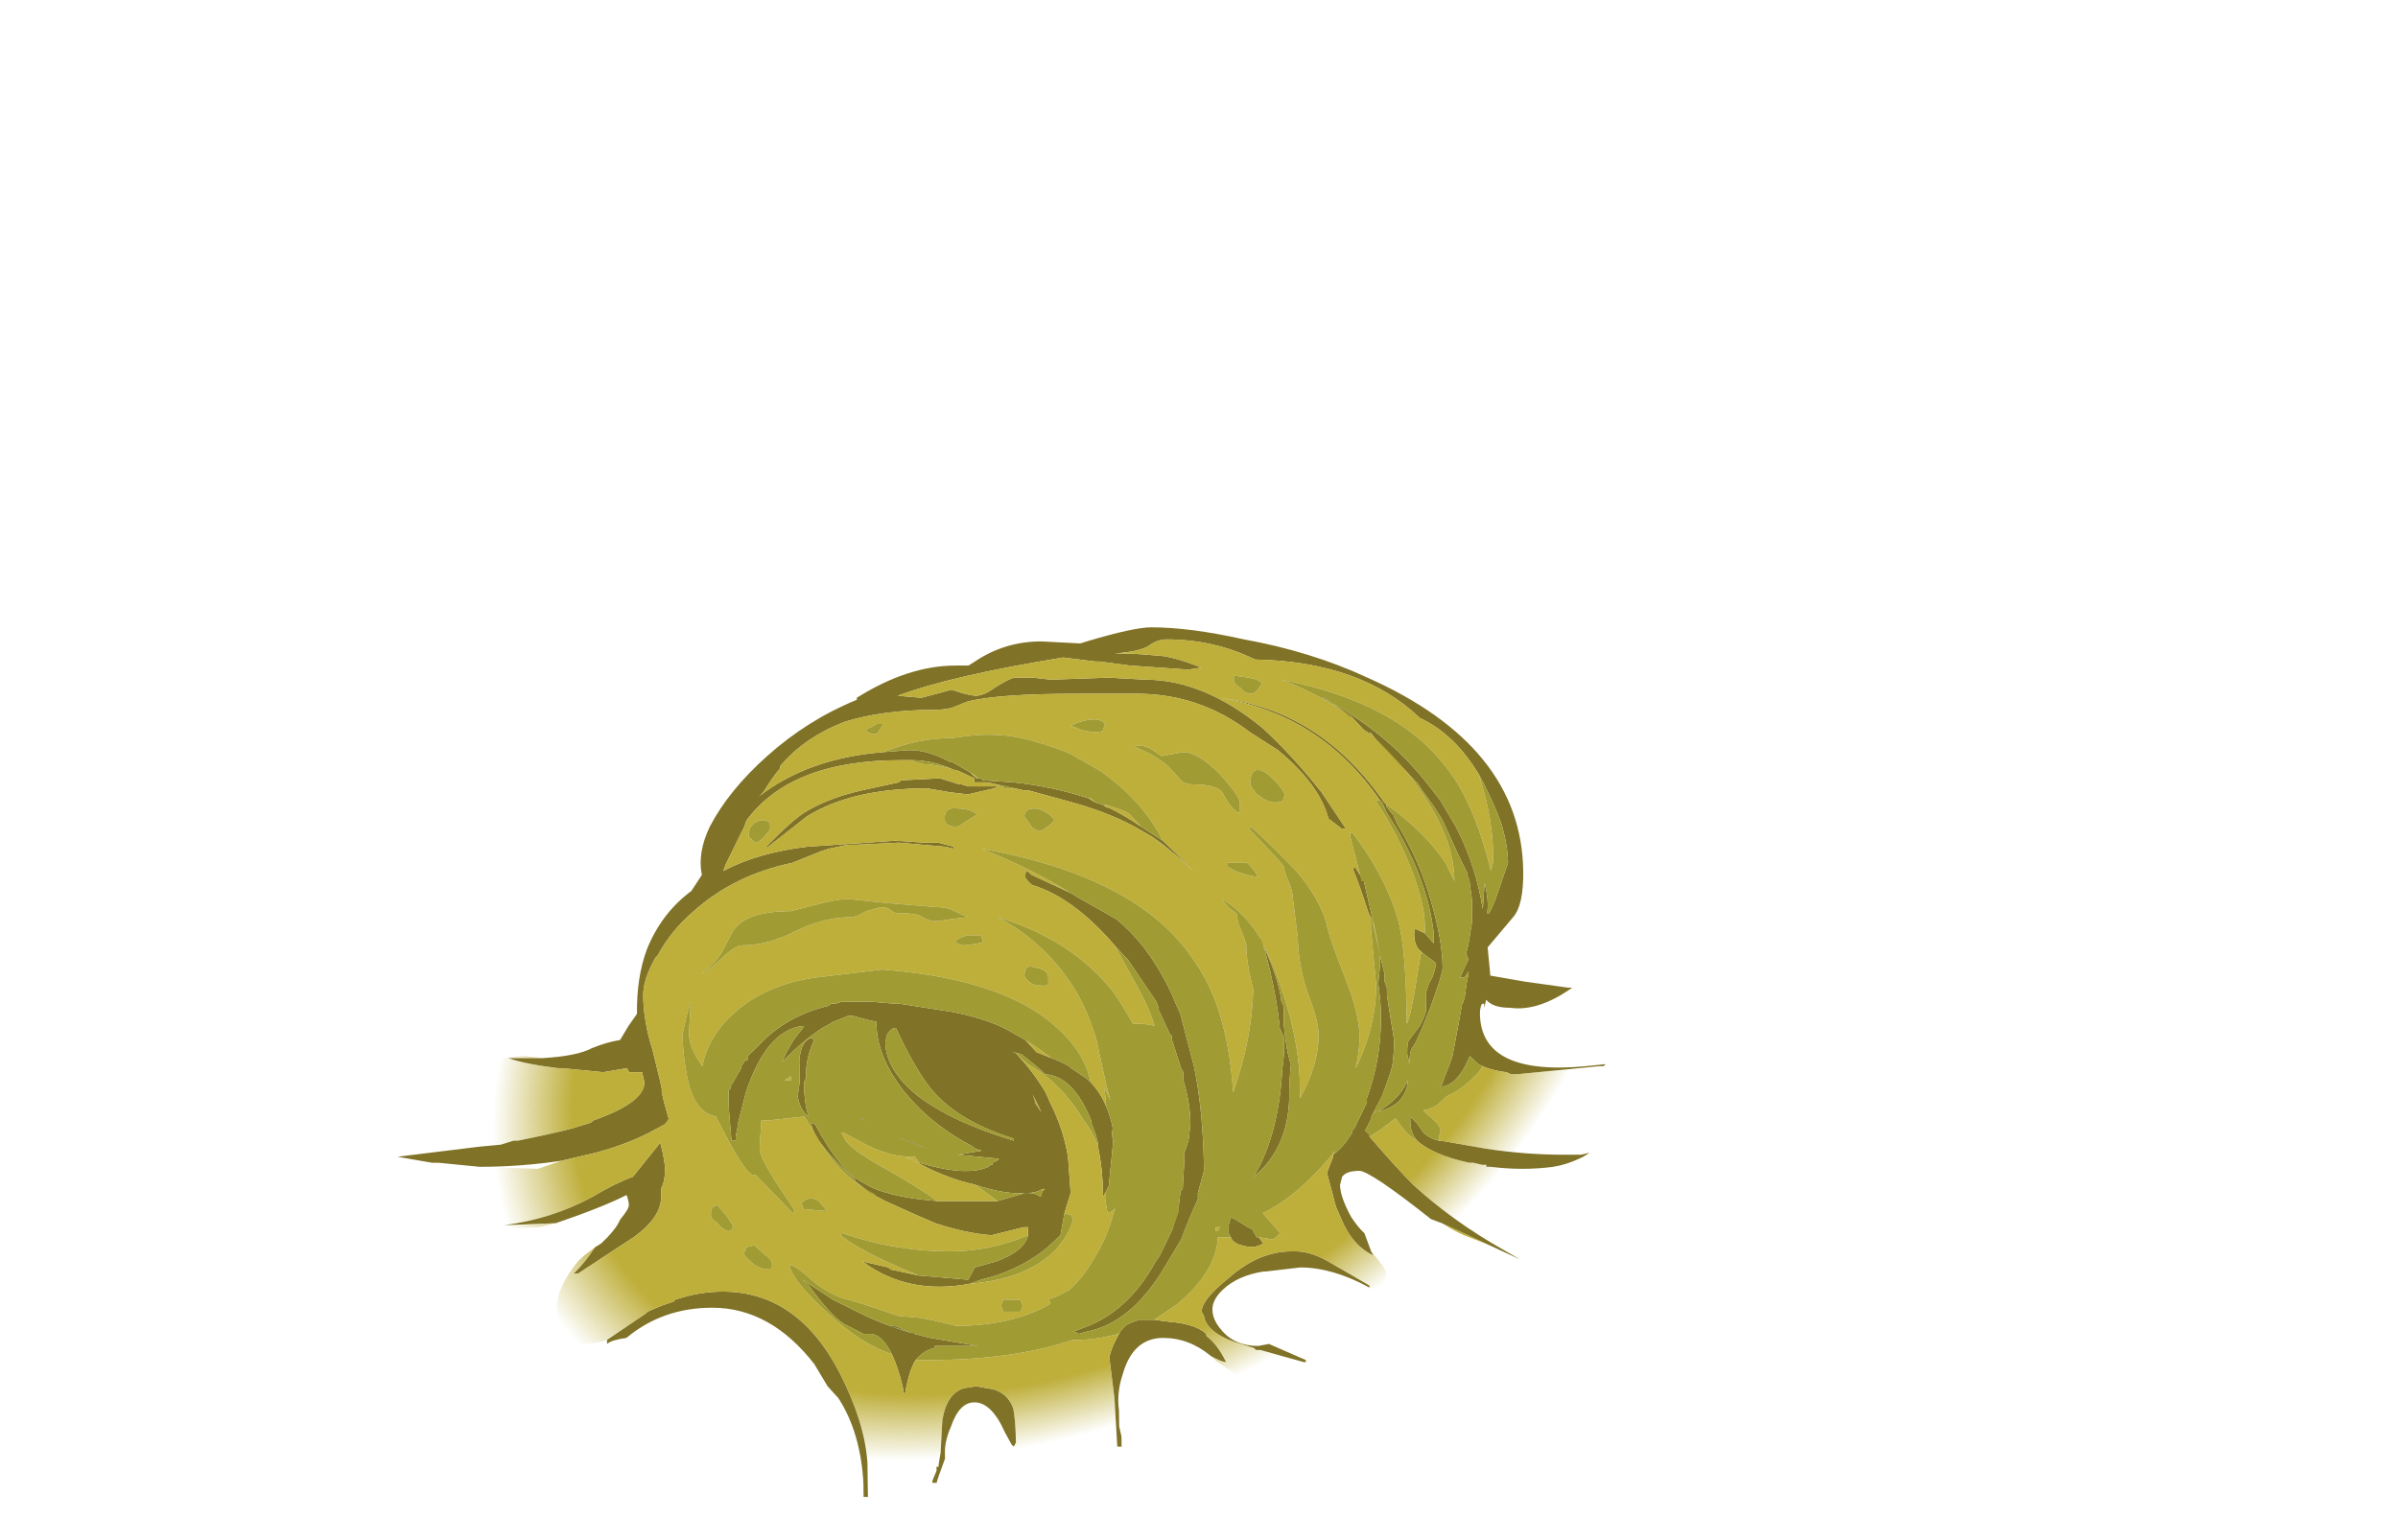 <?xml version="1.0" encoding="UTF-8" standalone="no"?>
<svg xmlns:ffdec="https://www.free-decompiler.com/flash" xmlns:xlink="http://www.w3.org/1999/xlink" ffdec:objectType="frame" height="250.05px" width="389.3px" xmlns="http://www.w3.org/2000/svg">
  <g transform="matrix(1.0, 0.0, 0.0, 1.0, 171.1, 194.75)">
    <use ffdec:characterId="36" ffdec:characterName="a_CocoonFloor" height="158.55" transform="matrix(1.0, 0.0, 0.013, 0.934, -107.765, -92.877)" width="197.4" xlink:href="#sprite0"/>
  </g>
  <defs>
    <g id="sprite0" transform="matrix(1.0, 0.0, 0.0, 1.0, 93.45, 72.8)">
      <use ffdec:characterId="35" height="22.65" transform="matrix(7.0, 0.0, 0.0, 7.0, -93.45, -72.8)" width="28.2" xlink:href="#shape0"/>
    </g>
    <g id="shape0" transform="matrix(1.0, 0.0, 0.0, 1.0, 13.35, 10.4)">
      <path d="M-1.0 10.85 L-0.95 10.85 Q-0.95 10.8 -0.75 10.25 L-0.75 10.1 Q-0.75 9.8 -0.6 9.45 -0.4 8.85 -0.05 8.85 0.35 8.85 0.65 9.6 L0.8 9.9 0.85 9.95 0.9 9.85 Q0.9 9.3 0.85 9.0 0.7 8.55 0.25 8.5 L0.0 8.45 -0.3 8.5 Q-0.7 8.65 -0.8 9.3 L-0.85 10.1 -0.9 10.4 -0.9 10.45 -0.95 10.45 -0.95 10.55 -1.05 10.8 -1.05 10.85 -1.0 10.85 M3.25 9.95 L3.35 9.95 3.35 9.7 3.3 9.45 3.3 9.05 Q3.25 8.6 3.4 8.15 3.65 7.25 4.35 7.25 4.95 7.25 5.45 7.7 5.7 7.85 5.8 7.85 5.6 7.4 5.35 7.2 L5.35 7.15 Q5.1 6.9 4.5 6.85 L4.15 6.8 3.8 6.8 Q3.65 6.85 3.55 6.9 3.45 6.95 3.35 7.1 L3.25 7.3 Q3.15 7.5 3.1 7.7 L3.1 7.8 3.2 8.75 3.25 9.95 M7.6 7.85 L7.65 7.85 7.65 7.8 6.8 7.4 6.55 7.45 Q6.0 7.45 5.7 7.05 5.5 6.8 5.5 6.55 5.5 6.3 5.75 6.05 6.1 5.7 6.7 5.6 L6.75 5.6 7.55 5.5 Q8.3 5.5 9.15 6.0 L9.15 5.95 8.2 5.35 Q7.8 5.1 7.45 5.1 L7.35 5.1 Q6.6 5.1 5.9 5.75 5.25 6.3 5.25 6.6 L5.3 6.7 Q5.35 7.1 6.0 7.35 L6.45 7.5 6.5 7.55 6.6 7.55 7.6 7.85 M9.2 5.1 L9.05 4.65 Q8.9 4.5 8.75 4.25 8.5 3.75 8.5 3.45 L8.55 3.25 Q8.65 3.1 8.95 3.1 9.2 3.1 10.6 4.3 L10.85 4.4 11.95 4.95 12.65 5.3 12.25 5.05 Q11.1 4.35 10.2 3.45 9.75 2.95 9.2 2.25 L9.2 2.2 9.1 2.1 9.25 1.8 9.25 1.75 9.3 1.65 9.5 1.6 Q10.0 1.45 10.1 0.95 L10.1 0.85 Q10.05 1.0 9.9 1.2 9.65 1.5 9.35 1.65 L9.3 1.65 9.5 1.25 Q9.65 0.85 9.75 0.5 9.8 0.15 9.8 -0.15 L9.65 -1.25 9.65 -1.45 9.6 -1.6 9.6 -1.8 9.5 -2.25 9.5 -2.0 9.45 -1.55 Q9.5 -1.15 9.5 -0.9 L9.5 -0.7 Q9.5 0.3 9.15 1.3 L9.15 1.4 8.85 2.05 8.8 2.1 8.8 2.15 Q8.6 2.5 8.35 2.7 L8.35 2.75 8.2 3.15 8.4 4.0 8.5 4.25 Q8.75 4.95 9.25 5.2 L9.2 5.1 M13.45 3.0 Q13.75 2.95 14.05 2.8 L14.15 2.75 14.3 2.65 14.1 2.7 13.7 2.7 Q12.8 2.7 11.9 2.55 L10.85 2.35 10.8 2.35 Q10.6 2.3 10.45 2.15 10.3 1.9 10.2 1.8 L10.15 1.75 Q10.15 1.7 10.15 1.9 10.15 2.15 10.3 2.35 10.65 2.7 11.5 2.9 L11.6 2.9 11.8 2.95 11.9 2.95 11.9 3.0 12.0 3.0 Q12.75 3.1 13.45 3.0 M14.65 0.5 L14.7 0.45 14.25 0.5 Q11.8 0.75 11.8 -0.8 11.8 -0.95 11.85 -1.05 L11.9 -1.05 11.9 -0.95 11.95 -1.15 Q12.1 -0.95 12.5 -0.95 13.15 -0.85 13.95 -1.45 L13.85 -1.45 12.85 -1.6 12.05 -1.75 12.05 -1.8 12.0 -2.45 12.6 -3.2 Q12.85 -3.5 12.85 -4.35 12.85 -7.45 9.3 -9.15 8.0 -9.8 6.45 -10.1 5.2 -10.4 4.3 -10.4 3.9 -10.4 2.8 -10.05 L2.65 -10.0 1.75 -10.05 Q0.9 -10.05 0.2 -9.55 L0.05 -9.45 -0.25 -9.45 Q-1.35 -9.45 -2.55 -8.65 L-2.55 -8.6 Q-3.7 -8.1 -4.65 -7.2 -5.55 -6.35 -6.0 -5.45 -6.3 -4.8 -6.2 -4.25 L-6.45 -3.85 Q-7.15 -3.3 -7.5 -2.4 -7.75 -1.7 -7.75 -0.8 L-7.95 -0.5 -8.15 -0.15 Q-8.45 -0.1 -8.8 0.05 -9.15 0.25 -9.95 0.3 L-10.75 0.3 Q-10.35 0.45 -9.6 0.55 L-9.5 0.55 -8.55 0.65 -8.0 0.55 -7.95 0.65 -7.65 0.65 -7.6 0.9 Q-7.6 1.4 -8.8 1.85 L-8.85 1.9 -9.3 2.05 Q-9.85 2.2 -10.55 2.35 L-10.65 2.35 -10.95 2.45 -11.45 2.5 -13.35 2.75 -12.55 2.9 -12.4 2.9 -11.45 3.0 Q-10.5 3.0 -9.55 2.85 L-8.75 2.65 Q-8.05 2.45 -7.5 2.15 L-7.15 1.95 Q-7.05 1.85 -7.05 1.8 L-7.15 1.4 -7.2 1.15 -7.2 1.05 -7.25 0.8 -7.4 0.1 Q-7.6 -0.6 -7.6 -1.25 -7.6 -1.65 -7.3 -2.2 L-7.25 -2.25 Q-6.95 -2.85 -6.4 -3.35 -5.45 -4.25 -4.1 -4.55 L-3.4 -4.85 -3.25 -4.9 -2.8 -5.0 -2.6 -5.0 -1.65 -5.05 -1.6 -5.05 -0.55 -4.95 -0.35 -4.9 -0.35 -4.95 -0.7 -5.05 -1.0 -5.05 -1.7 -5.1 -3.75 -4.95 Q-4.9 -4.8 -5.7 -4.35 L-5.65 -4.5 -5.2 -5.45 -5.15 -5.6 Q-4.1 -7.1 -1.55 -7.1 L-1.3 -7.1 Q-0.8 -7.1 -0.3 -6.85 L-0.25 -6.85 Q0.05 -6.7 0.15 -6.65 0.15 -6.6 0.15 -6.55 L0.45 -6.55 1.3 -6.35 1.4 -6.35 2.25 -6.1 Q3.15 -5.85 3.85 -5.45 L4.25 -5.2 4.45 -5.05 4.85 -4.7 5.2 -4.35 Q4.85 -4.75 4.5 -5.1 L4.0 -5.45 Q3.6 -5.75 3.2 -5.95 L3.25 -5.9 3.1 -6.0 2.95 -6.05 2.8 -6.15 Q1.95 -6.45 1.05 -6.55 L0.35 -6.6 0.3 -6.65 0.2 -6.65 0.05 -6.8 -0.35 -7.05 -0.4 -7.05 Q-0.9 -7.35 -1.35 -7.35 L-1.95 -7.3 Q-3.7 -7.15 -4.85 -6.2 L-4.75 -6.3 Q-4.55 -6.65 -4.35 -6.9 L-4.35 -6.95 Q-3.8 -7.65 -2.85 -8.05 -1.95 -8.35 -0.75 -8.35 -0.55 -8.35 -0.35 -8.4 L0.0 -8.55 Q0.7 -8.75 2.55 -8.75 L3.95 -8.75 Q5.4 -8.75 6.55 -7.8 L7.2 -7.35 Q8.15 -6.5 8.35 -5.65 L8.65 -5.4 8.75 -5.4 8.2 -6.3 Q7.55 -7.2 6.85 -7.9 5.5 -9.1 4.15 -9.1 L3.3 -9.15 1.95 -9.1 1.55 -9.15 1.1 -9.15 Q0.95 -9.1 0.65 -8.9 0.4 -8.7 0.2 -8.7 0.15 -8.7 -0.05 -8.75 L-0.35 -8.85 -1.05 -8.65 -1.6 -8.7 Q-0.35 -9.2 2.25 -9.65 L3.0 -9.55 3.1 -9.55 3.8 -9.45 5.15 -9.35 5.45 -9.4 Q4.75 -9.7 4.4 -9.7 4.0 -9.75 3.45 -9.75 4.05 -9.8 4.25 -9.95 4.45 -10.1 4.65 -10.1 5.75 -10.1 6.7 -9.6 9.15 -9.55 10.5 -8.15 11.3 -7.75 11.85 -6.75 L11.95 -6.55 Q12.2 -6.0 12.35 -5.55 12.5 -5.0 12.5 -4.55 L12.2 -3.65 Q12.1 -3.4 12.05 -3.3 L12.0 -3.3 Q12.05 -3.6 11.95 -4.05 L11.9 -3.4 Q11.75 -4.5 11.3 -5.45 L10.95 -6.1 10.7 -6.45 Q9.75 -7.8 8.25 -8.65 L8.3 -8.65 8.75 -8.3 8.9 -8.15 8.9 -8.2 9.2 -7.85 9.35 -7.75 9.35 -7.8 9.45 -7.65 10.45 -6.5 10.5 -6.4 10.8 -5.95 11.0 -5.6 11.35 -4.75 11.55 -4.3 11.55 -4.25 11.6 -4.1 11.65 -3.65 11.65 -3.1 11.55 -2.5 11.5 -2.3 11.55 -2.15 11.35 -1.7 11.45 -1.7 11.55 -1.85 11.55 -1.8 11.5 -1.55 11.45 -1.2 11.4 -1.05 11.4 -1.1 11.3 -0.55 11.15 0.25 11.1 0.4 10.95 0.8 10.9 0.95 10.85 1.0 10.95 1.0 Q11.3 0.9 11.55 0.25 11.65 0.35 11.75 0.45 12.0 0.6 12.4 0.65 L12.5 0.7 12.65 0.7 14.55 0.5 14.65 0.5 M-9.7 4.4 Q-8.6 4.0 -8.05 3.7 -8.0 3.85 -8.0 3.95 -8.0 4.05 -8.2 4.3 L-8.25 4.4 Q-8.35 4.6 -8.65 4.9 L-8.8 5.0 Q-9.05 5.4 -9.3 5.65 L-9.2 5.65 -7.9 4.75 Q-7.25 4.25 -7.25 3.75 L-7.25 3.55 Q-7.15 3.35 -7.15 3.05 -7.15 2.85 -7.25 2.4 L-7.9 3.25 Q-8.3 3.4 -8.85 3.75 -9.8 4.3 -10.9 4.45 L-9.7 4.4 M-8.55 7.3 L-8.55 7.4 Q-8.45 7.3 -8.1 7.25 -7.25 6.5 -6.1 6.5 -4.75 6.5 -3.75 7.9 L-3.45 8.45 -3.2 8.75 Q-2.7 9.6 -2.65 10.85 L-2.65 11.2 -2.55 11.2 Q-2.55 11.0 -2.55 10.6 L-2.55 10.35 Q-2.6 9.35 -3.15 8.15 -4.1 6.1 -5.85 6.1 -6.4 6.1 -6.95 6.3 L-7.0 6.35 Q-7.3 6.45 -7.6 6.6 L-7.65 6.65 -8.55 7.3 M-1.4 7.8 Q-1.2 7.55 -0.95 7.5 L-0.95 7.45 0.05 7.45 -1.05 7.25 Q-1.85 7.05 -2.55 6.7 L-3.3 6.3 -4.0 5.8 -3.85 5.95 Q-3.35 6.7 -3.05 6.9 L-2.6 7.15 -2.45 7.15 Q-2.2 7.15 -2.0 7.55 L-1.95 7.65 Q-1.8 8.0 -1.7 8.5 L-1.7 8.65 -1.65 8.6 Q-1.55 8.05 -1.4 7.8 M3.05 3.65 L3.15 3.45 3.15 3.35 3.25 2.4 3.25 2.3 Q3.2 2.2 3.25 2.05 3.2 1.75 3.1 1.5 3.0 1.2 2.75 0.9 L2.65 0.8 2.3 0.55 2.25 0.5 Q2.1 0.4 1.85 0.3 L1.5 0.15 1.25 -0.15 1.0 -0.3 Q0.5 -0.65 -0.45 -0.85 L-1.65 -1.05 -1.75 -1.05 -2.3 -1.1 -3.0 -1.1 -3.15 -1.05 -3.25 -1.05 -3.3 -1.0 Q-4.3 -0.75 -4.95 0.0 L-5.2 0.25 -5.2 0.35 -5.25 0.35 -5.35 0.5 -5.35 0.55 -5.6 1.0 -5.6 1.05 -5.65 1.1 -5.65 1.55 -5.6 2.35 -5.5 2.35 -5.5 2.25 -5.45 2.0 -5.45 1.95 -5.25 1.15 Q-4.75 -0.4 -3.9 -0.5 L-3.9 -0.45 Q-4.2 -0.1 -4.4 0.4 -3.9 -0.15 -3.45 -0.45 L-3.2 -0.6 -2.85 -0.75 -2.75 -0.75 -2.4 -0.65 -2.2 -0.6 -2.2 -0.55 Q-2.2 0.25 -1.6 1.1 -1.05 1.85 -0.25 2.35 L0.0 2.5 0.05 2.55 0.2 2.6 -0.35 2.7 0.6 2.8 0.55 2.85 0.45 2.9 0.45 2.95 0.4 2.95 0.35 3.0 Q-0.15 3.25 -1.25 2.9 L-1.6 2.75 -1.45 2.8 Q-0.9 3.15 -0.3 3.35 L0.05 3.45 Q0.75 3.7 1.25 3.65 1.45 3.65 1.6 3.55 L1.65 3.55 1.6 3.6 1.55 3.75 Q1.45 3.65 1.25 3.65 L1.2 3.65 0.55 3.85 -0.85 3.85 Q-2.05 3.75 -2.55 3.4 -3.1 3.1 -3.65 1.95 L-3.75 1.9 Q-3.7 2.3 -3.1 2.95 L-2.75 3.3 -2.75 3.35 -2.4 3.65 -2.05 3.85 Q-1.45 4.15 -0.9 4.4 -0.2 4.65 0.4 4.7 L1.15 4.5 Q1.3 4.5 1.25 4.5 L1.25 4.7 Q1.15 5.1 0.5 5.35 L0.0 5.5 -0.15 5.8 -0.2 5.8 -1.3 5.7 -1.95 5.55 -2.0 5.5 -2.6 5.35 Q-1.55 6.2 -0.1 5.9 L0.15 5.8 0.5 5.7 Q1.3 5.4 1.8 4.9 L2.0 4.7 2.1 4.15 2.25 3.65 2.2 2.75 Q2.1 2.05 1.8 1.4 L1.7 1.15 Q1.4 0.6 1.0 0.15 L0.95 0.15 1.15 0.2 Q1.45 0.45 1.7 0.7 2.35 0.75 2.75 1.85 L2.75 1.9 2.85 2.2 2.9 2.4 2.9 2.5 Q3.0 3.05 3.0 3.65 L3.0 3.75 3.05 3.65 M3.35 -2.5 L3.6 -2.2 3.65 -2.15 4.3 -1.1 4.35 -0.95 4.35 -0.9 4.6 -0.3 4.65 -0.25 4.65 -0.15 4.85 0.55 4.9 0.65 4.9 0.85 Q5.05 1.4 5.05 1.9 L5.05 1.95 5.0 2.35 4.9 2.65 4.9 2.8 4.85 3.55 4.8 3.6 4.75 4.0 4.6 4.55 4.3 5.2 4.2 5.35 Q3.55 6.6 2.5 7.0 L2.25 7.1 2.3 7.1 2.4 7.15 2.55 7.1 Q3.6 6.9 4.4 5.5 L4.8 4.8 Q5.0 4.25 5.2 3.8 L5.2 3.65 5.35 3.1 5.35 3.05 Q5.35 1.6 5.15 0.5 L4.85 -0.8 4.75 -1.05 Q4.55 -1.6 4.25 -2.1 3.9 -2.7 3.4 -3.15 L2.5 -3.7 2.35 -3.8 1.45 -4.25 1.35 -4.35 Q1.3 -4.35 1.3 -4.2 1.3 -4.15 1.45 -4.0 2.4 -3.7 3.35 -2.5 M6.75 -2.65 L6.8 -2.5 6.85 -2.3 6.95 -1.85 Q7.1 -1.1 7.15 -0.5 L7.15 -0.45 7.25 -0.2 7.25 -0.05 Q7.25 0.25 7.2 0.55 7.1 2.2 6.5 3.25 7.3 2.55 7.35 1.3 7.35 0.9 7.4 0.45 7.3 0.15 7.25 -0.5 L7.25 -1.0 7.2 -1.1 Q7.15 -1.65 6.8 -2.5 L6.7 -2.7 6.75 -2.65 M9.3 -3.2 L9.35 -3.1 9.15 -4.1 8.95 -4.45 8.9 -4.4 Q9.05 -4.0 9.25 -3.3 L9.3 -3.2 M6.6 4.75 L6.55 4.75 6.45 4.55 6.35 4.5 6.05 4.3 5.95 4.25 5.95 4.3 Q5.9 4.4 5.9 4.55 L5.9 4.65 5.95 4.75 Q6.0 4.9 6.2 4.95 6.5 5.05 6.7 4.9 L6.6 4.75 M0.95 2.3 L0.95 2.35 Q-0.45 1.9 -1.25 1.25 -2.0 0.6 -2.0 -0.1 L-1.95 -0.3 Q-1.85 -0.45 -1.75 -0.45 -1.35 0.5 -1.0 1.0 -0.4 1.85 0.95 2.3 M10.5 -2.3 L10.75 -2.1 10.8 -2.05 Q10.75 -1.75 10.65 -1.6 10.6 -1.5 10.55 -1.3 10.55 -1.1 10.55 -0.9 10.55 -0.8 10.4 -0.5 L10.15 -0.15 Q10.1 -0.1 10.1 0.2 L10.15 0.45 Q10.15 0.1 10.25 0.0 10.35 -0.15 10.65 -0.95 10.95 -1.8 10.95 -1.95 10.95 -2.65 10.7 -3.6 10.45 -4.6 9.95 -5.5 L9.85 -5.75 9.8 -5.8 9.7 -5.95 9.7 -6.0 9.65 -6.05 Q8.2 -8.35 5.85 -8.65 8.2 -8.25 9.55 -6.1 L9.6 -6.05 9.7 -5.8 Q10.6 -4.3 10.75 -2.85 L10.75 -2.55 10.55 -2.8 10.35 -2.9 Q10.3 -2.95 10.3 -2.75 10.3 -2.55 10.4 -2.4 L10.5 -2.3 M1.45 1.4 L1.45 1.35 1.4 1.2 1.6 1.65 1.45 1.4 M0.4 -6.45 L0.0 -6.45 -0.15 -6.5 -0.2 -6.5 -0.65 -6.65 -1.55 -6.6 -1.6 -6.55 -2.25 -6.4 Q-3.2 -6.2 -3.8 -5.8 -4.1 -5.6 -4.7 -4.95 L-4.65 -4.95 Q-4.6 -5.0 -4.35 -5.2 L-3.75 -5.7 Q-2.7 -6.4 -0.95 -6.4 L-0.4 -6.3 0.0 -6.25 0.6 -6.4 0.7 -6.45 0.4 -6.45 M-3.8 1.75 Q-3.9 1.45 -3.9 0.9 L-3.85 0.8 -3.85 0.75 Q-3.85 0.3 -3.65 -0.15 L-3.7 -0.2 Q-3.95 -0.15 -4.0 0.35 L-4.0 0.9 -4.05 1.25 Q-4.0 1.6 -3.8 1.75 M-5.7 -4.35 L-5.7 -4.35" fill="#807226" fill-rule="evenodd" stroke="none"/>
      <path d="M-1.0 10.85 L-1.05 10.85 -1.05 10.8 -0.95 10.55 -0.95 10.45 -0.9 10.45 -0.9 10.4 -0.85 10.1 -0.8 9.3 Q-0.7 8.65 -0.3 8.5 L0.0 8.45 0.25 8.5 Q0.7 8.55 0.85 9.0 0.9 9.3 0.9 9.85 L0.85 9.95 0.8 9.9 Q0.95 10.25 0.95 10.45 L0.9 10.65 Q1.3 11.2 1.75 11.4 2.4 11.65 2.8 11.2 3.2 10.8 3.25 9.95 L3.2 8.75 3.1 7.8 3.1 7.7 Q3.15 7.5 3.25 7.3 L3.35 7.1 3.3 7.15 Q2.8 7.3 2.3 7.3 L2.25 7.3 Q0.85 7.8 -1.1 7.8 L-1.4 7.8 Q-1.55 8.05 -1.65 8.6 L-1.7 8.65 -1.7 8.5 Q-1.8 8.0 -1.95 7.65 -2.55 7.45 -3.25 6.8 -4.2 5.9 -4.3 5.45 -4.2 5.4 -3.8 5.8 -3.35 6.2 -2.95 6.3 -2.45 6.45 -1.8 6.7 L-1.3 6.75 Q-1.0 6.8 -0.45 6.95 0.85 6.95 1.75 6.4 L1.7 6.25 Q1.7 6.35 2.2 6.05 2.5 5.75 2.7 5.4 3.1 4.75 3.25 4.1 L3.3 4.0 Q3.25 4.1 3.1 4.15 3.05 3.85 3.05 3.75 L3.05 3.65 3.0 3.75 3.0 3.65 Q3.0 3.05 2.9 2.5 2.8 2.15 2.55 1.8 2.05 0.9 1.3 0.45 L1.0 0.15 Q1.4 0.6 1.7 1.15 L1.8 1.4 Q2.1 2.05 2.2 2.75 L2.25 3.65 2.1 4.15 2.25 4.2 2.3 4.3 Q2.2 4.7 1.85 5.1 1.15 5.8 -0.1 5.9 -1.55 6.2 -2.6 5.35 L-2.0 5.5 -1.95 5.55 -1.3 5.7 Q-1.65 5.55 -2.05 5.35 -2.75 5.0 -3.1 4.7 -3.1 4.65 -3.05 4.65 -1.85 5.1 -0.55 5.1 0.35 5.1 1.25 4.7 L1.25 4.5 Q1.3 4.5 1.15 4.5 L0.4 4.7 Q-0.2 4.65 -0.9 4.4 -1.45 4.15 -2.05 3.85 L-2.4 3.65 -2.25 3.7 Q-2.95 3.35 -3.45 2.55 L-3.9 1.75 -4.75 1.85 -4.9 1.85 -4.95 2.55 Q-4.95 2.75 -4.6 3.35 L-4.15 4.1 -4.2 4.15 -5.05 3.2 -5.1 3.2 Q-5.3 3.2 -5.95 1.75 -6.45 1.65 -6.6 0.8 -6.7 0.25 -6.7 -0.3 L-6.6 -0.75 -6.5 -1.1 -6.55 -0.3 Q-6.55 0.05 -6.25 0.5 -6.15 -0.05 -5.75 -0.55 -4.95 -1.5 -3.6 -1.7 L-2.05 -1.9 Q0.4 -1.7 1.65 -0.75 2.6 0.0 2.75 0.9 3.0 1.2 3.1 1.5 3.1 1.25 3.05 1.0 L3.2 1.35 Q3.05 0.7 2.9 -0.15 2.65 -1.1 2.2 -1.75 1.6 -2.65 0.65 -3.2 2.35 -2.65 3.3 -1.35 3.55 -0.95 3.75 -0.55 L3.9 -0.55 Q4.1 -0.55 4.25 -0.5 4.15 -0.9 3.9 -1.4 L3.35 -2.5 Q2.4 -3.7 1.45 -4.0 1.3 -4.15 1.3 -4.2 1.3 -4.35 1.35 -4.35 L1.45 -4.25 2.35 -3.8 Q1.45 -4.4 0.3 -4.9 3.95 -4.2 5.2 -2.1 5.95 -0.95 6.05 1.15 6.5 -0.15 6.55 -1.4 L6.5 -1.65 Q6.4 -2.1 6.4 -2.55 L6.3 -2.85 Q6.2 -3.05 6.2 -3.25 6.2 -3.3 6.05 -3.4 5.9 -3.55 5.85 -3.65 6.35 -3.35 6.75 -2.65 L6.7 -2.7 6.8 -2.5 Q7.0 -2.1 7.15 -1.6 7.6 -0.2 7.6 0.95 L7.6 1.3 Q8.05 0.45 8.05 -0.3 8.05 -0.65 7.8 -1.35 7.6 -2.05 7.6 -2.7 L7.5 -3.65 Q7.5 -3.85 7.4 -4.1 7.3 -4.35 7.3 -4.45 7.3 -4.5 6.5 -5.4 L6.55 -5.45 Q7.35 -4.65 7.7 -4.2 8.2 -3.5 8.3 -2.9 8.35 -2.65 8.7 -1.65 9.0 -0.8 9.0 -0.25 9.0 0.1 8.9 0.55 9.4 -0.5 9.4 -1.55 L9.3 -2.9 9.3 -3.2 9.25 -3.3 Q9.05 -4.0 8.9 -4.4 L8.95 -4.45 9.15 -4.1 9.1 -4.1 8.85 -5.2 8.85 -5.3 8.9 -5.3 Q9.7 -4.15 9.95 -3.05 10.1 -2.35 10.1 -0.75 L10.1 -0.55 Q10.2 -0.75 10.35 -1.7 L10.45 -2.3 10.5 -2.3 10.4 -2.4 Q10.3 -2.55 10.3 -2.75 10.3 -2.95 10.35 -2.9 L10.55 -2.8 10.55 -3.0 Q10.55 -3.6 10.2 -4.55 9.9 -5.35 9.45 -6.1 L9.55 -6.1 Q8.2 -8.25 5.85 -8.65 8.2 -8.35 9.65 -6.05 L9.7 -6.0 Q10.6 -5.3 11.05 -4.55 L11.25 -4.1 11.25 -4.15 Q11.25 -5.35 10.15 -6.85 9.75 -7.35 9.35 -7.75 L9.2 -7.85 8.9 -8.2 Q8.15 -8.75 7.3 -9.1 9.9 -8.55 11.0 -7.05 11.7 -6.2 12.1 -4.35 L12.15 -4.55 Q12.2 -5.55 11.85 -6.75 11.3 -7.75 10.5 -8.15 9.15 -9.55 6.7 -9.6 5.75 -10.1 4.65 -10.1 4.45 -10.1 4.25 -9.95 4.05 -9.8 3.45 -9.75 4.0 -9.75 4.4 -9.7 4.75 -9.7 5.45 -9.4 L5.15 -9.35 3.8 -9.45 3.1 -9.55 3.0 -9.55 2.25 -9.65 Q-0.35 -9.2 -1.6 -8.7 L-1.05 -8.65 -0.35 -8.85 -0.05 -8.75 Q0.15 -8.7 0.2 -8.7 0.4 -8.7 0.65 -8.9 0.95 -9.1 1.1 -9.15 L1.55 -9.15 1.95 -9.1 3.3 -9.15 4.15 -9.1 Q5.5 -9.1 6.85 -7.9 7.55 -7.2 8.2 -6.3 L8.75 -5.4 8.65 -5.4 8.35 -5.65 Q8.15 -6.5 7.2 -7.35 L6.55 -7.8 Q5.4 -8.75 3.95 -8.75 L2.55 -8.75 Q0.7 -8.75 0.0 -8.55 L-0.35 -8.4 Q-0.55 -8.35 -0.75 -8.35 -1.95 -8.35 -2.85 -8.05 -3.8 -7.65 -4.35 -6.95 L-4.35 -6.9 Q-4.55 -6.65 -4.75 -6.3 L-4.85 -6.2 Q-3.7 -7.15 -1.95 -7.3 -1.15 -7.65 -0.35 -7.65 L0.0 -7.7 Q0.75 -7.8 1.45 -7.6 2.1 -7.4 2.4 -7.25 L3.05 -6.85 Q4.05 -6.1 4.5 -5.1 4.85 -4.75 5.2 -4.35 L4.85 -4.7 4.45 -5.05 4.55 -4.95 Q4.4 -5.05 4.25 -5.2 L3.85 -5.45 Q3.15 -5.85 2.25 -6.1 L1.4 -6.35 1.3 -6.35 0.45 -6.55 0.15 -6.55 Q0.15 -6.6 0.15 -6.65 0.05 -6.7 -0.25 -6.85 -0.75 -7.0 -1.0 -7.0 -1.1 -7.0 -1.3 -7.1 L-1.55 -7.1 Q-4.1 -7.1 -5.15 -5.6 L-5.2 -5.45 -5.65 -4.5 -5.7 -4.35 Q-4.9 -4.8 -3.75 -4.95 L-1.7 -5.1 -1.0 -5.05 -0.7 -5.05 -0.35 -4.95 -0.35 -4.9 -0.55 -4.95 -1.6 -5.05 -1.65 -5.05 -2.6 -5.0 -2.8 -5.0 -3.25 -4.9 -3.4 -4.85 -4.1 -4.55 Q-5.45 -4.25 -6.4 -3.35 -6.95 -2.85 -7.25 -2.25 L-7.3 -2.2 Q-7.6 -1.65 -7.6 -1.25 -7.6 -0.6 -7.4 0.1 L-7.25 0.8 -7.2 1.05 -7.2 1.15 -7.15 1.4 -7.05 1.8 Q-7.05 1.85 -7.15 1.95 L-7.5 2.15 Q-8.05 2.45 -8.75 2.65 L-9.55 2.85 -10.1 3.05 -11.45 3.0 -12.4 2.9 -12.55 2.9 -12.75 2.85 Q-13.1 2.85 -13.15 3.1 L-13.2 3.35 Q-13.2 3.9 -12.6 4.25 -12.05 4.55 -11.15 4.55 L-10.15 4.5 -10.1 4.5 -9.7 4.4 -10.9 4.45 Q-9.8 4.3 -8.85 3.75 -8.3 3.4 -7.9 3.25 L-7.25 2.4 Q-7.15 2.85 -7.15 3.05 -7.15 3.35 -7.25 3.55 L-7.25 3.75 Q-7.25 4.25 -7.9 4.75 L-9.2 5.65 -9.3 5.65 Q-9.05 5.4 -8.8 5.0 L-9.05 5.2 -9.2 5.35 Q-9.7 6.0 -9.7 6.5 -9.7 7.35 -9.1 7.4 -8.85 7.4 -8.55 7.3 L-7.65 6.65 -7.6 6.6 Q-7.3 6.45 -7.0 6.35 L-6.95 6.3 Q-6.4 6.1 -5.85 6.1 -4.1 6.1 -3.15 8.15 -2.6 9.35 -2.55 10.35 L-2.55 10.6 Q-2.55 11.0 -2.55 11.2 L-2.65 11.2 -2.65 10.85 -2.75 11.2 Q-2.75 11.75 -2.6 11.95 -2.45 12.45 -1.85 12.05 -1.55 11.9 -1.3 11.6 -1.05 11.3 -1.05 11.1 L-1.0 10.85 M5.45 7.7 L5.6 7.85 5.95 8.1 Q6.85 8.75 7.25 8.75 7.9 9.35 7.9 8.4 7.9 8.15 7.6 7.85 L6.6 7.55 6.5 7.55 6.45 7.5 6.0 7.35 Q5.35 7.1 5.3 6.7 L5.25 6.6 Q5.25 6.3 5.9 5.75 6.6 5.1 7.35 5.1 L7.45 5.1 Q7.8 5.1 8.2 5.35 L9.15 5.95 9.15 6.0 9.3 6.05 Q9.55 6.0 9.55 5.65 9.55 5.55 9.2 5.1 L9.25 5.2 Q8.75 4.95 8.5 4.25 L8.4 4.0 8.2 3.15 8.35 2.75 8.35 2.7 8.4 2.6 Q8.15 2.95 7.7 3.4 7.2 3.9 6.7 4.15 L7.1 4.65 7.0 4.75 Q6.95 4.8 6.9 4.8 L6.6 4.75 6.7 4.9 Q6.5 5.05 6.2 4.95 6.0 4.9 5.95 4.75 L5.65 4.75 Q5.6 5.6 4.7 6.4 L4.15 6.8 4.5 6.85 Q5.1 6.9 5.35 7.15 L5.35 7.2 Q5.6 7.4 5.8 7.85 5.7 7.85 5.45 7.7 M12.25 5.05 Q13.0 5.3 13.55 5.15 14.4 4.95 14.4 3.85 14.4 3.55 14.15 3.3 13.9 3.05 13.45 3.0 12.75 3.1 12.0 3.0 L11.9 3.0 11.9 2.95 11.8 2.95 11.6 2.9 11.5 2.9 Q10.65 2.7 10.3 2.35 10.05 2.2 9.85 1.85 L9.8 1.8 Q9.45 2.1 9.2 2.25 9.75 2.95 10.2 3.45 11.1 4.35 12.25 5.05 M13.7 2.7 Q14.2 2.45 14.5 2.1 14.85 1.65 14.85 1.15 14.85 0.8 14.8 0.7 14.75 0.55 14.65 0.5 L14.55 0.5 12.65 0.7 12.5 0.7 12.4 0.65 Q12.0 0.6 11.75 0.45 L11.85 0.5 11.75 0.65 Q11.35 1.1 11.0 1.25 L10.85 1.4 Q10.7 1.55 10.45 1.6 L10.55 1.7 Q10.85 1.95 10.85 2.1 L10.8 2.3 10.8 2.35 10.85 2.35 11.9 2.55 Q12.8 2.7 13.7 2.7 M-9.95 0.3 L-10.35 0.25 Q-11.4 0.25 -11.65 0.95 -11.8 1.3 -11.75 1.7 -11.75 2.2 -11.45 2.5 L-10.95 2.45 -10.65 2.35 -10.55 2.35 Q-9.85 2.2 -9.3 2.05 L-8.85 1.9 -8.8 1.85 Q-7.6 1.4 -7.6 0.9 L-7.65 0.65 -7.95 0.65 -8.0 0.55 -8.55 0.65 -9.5 0.55 -9.6 0.55 Q-10.35 0.45 -10.75 0.3 L-9.95 0.3 M4.75 4.0 L4.75 4.1 4.6 4.55 4.75 4.0 M1.1 6.45 L1.05 6.6 Q0.8 6.6 0.65 6.6 L0.6 6.45 0.65 6.3 1.05 6.3 1.1 6.45 M-0.85 3.85 L0.55 3.85 0.05 3.45 -0.3 3.35 Q-0.9 3.15 -1.45 2.8 L-1.6 2.75 -1.25 2.9 -1.35 2.75 -1.45 2.75 Q-2.0 2.75 -2.65 2.35 L-3.0 2.15 -3.05 2.15 -2.95 2.35 Q-2.8 2.6 -1.95 3.1 -1.15 3.6 -0.85 3.85 M1.6 3.6 L1.65 3.55 1.6 3.55 1.6 3.6 M1.25 -0.15 L1.5 0.15 1.85 0.3 Q1.55 0.05 1.25 -0.15 M5.65 4.6 L5.7 4.5 5.6 4.5 5.6 4.6 5.65 4.6 M0.05 -6.8 L0.2 -6.65 0.3 -6.65 0.25 -6.65 Q0.2 -6.65 0.2 -6.7 L0.05 -6.8 M2.8 -6.15 L2.95 -6.05 2.85 -6.15 2.8 -6.15 M3.2 -5.95 Q3.6 -5.75 4.0 -5.45 L3.75 -5.75 Q3.65 -5.85 3.15 -6.0 L3.2 -5.95 M6.0 -4.55 L6.45 -4.55 Q6.6 -4.4 6.7 -4.2 6.3 -4.25 6.0 -4.45 L6.0 -4.55 M1.75 -1.5 L1.65 -1.5 Q1.45 -1.5 1.35 -1.6 1.25 -1.7 1.25 -1.75 1.25 -2.05 1.5 -1.95 1.8 -1.9 1.8 -1.7 L1.8 -1.55 1.75 -1.5 M0.3 -2.6 Q0.3 -2.55 -0.15 -2.5 L-0.3 -2.55 -0.35 -2.6 Q-0.25 -2.7 -0.05 -2.75 L0.25 -2.75 0.3 -2.6 M4.65 -6.95 Q4.55 -7.05 4.25 -7.25 L3.85 -7.45 Q4.1 -7.5 4.3 -7.35 L4.5 -7.2 5.0 -7.3 Q5.35 -7.3 5.85 -6.75 6.3 -6.2 6.3 -6.05 L6.3 -5.8 6.25 -5.8 Q6.05 -5.95 5.9 -6.3 5.75 -6.5 5.2 -6.5 5.0 -6.5 4.9 -6.65 L4.65 -6.95 M3.15 -7.85 Q3.15 -7.8 2.95 -7.8 2.85 -7.8 2.65 -7.85 2.45 -7.95 2.4 -7.95 2.55 -8.05 2.8 -8.1 3.1 -8.15 3.2 -8.0 L3.15 -7.85 M1.65 -5.35 Q1.5 -5.35 1.4 -5.55 L1.3 -5.7 Q1.3 -5.9 1.55 -5.9 1.85 -5.85 2.0 -5.6 1.75 -5.35 1.65 -5.35 M0.4 -6.45 L0.7 -6.45 0.6 -6.4 0.0 -6.25 -0.4 -6.3 -0.95 -6.4 Q-2.7 -6.4 -3.75 -5.7 L-4.35 -5.2 Q-4.6 -5.0 -4.65 -4.95 L-4.7 -4.95 Q-4.1 -5.6 -3.8 -5.8 -3.2 -6.2 -2.25 -6.4 L-1.6 -6.55 -1.55 -6.6 -0.65 -6.65 -0.2 -6.5 -0.15 -6.5 0.0 -6.45 0.4 -6.45 M0.85 -6.4 L0.65 -6.5 1.1 -6.4 0.85 -6.4 M7.3 -6.1 Q7.25 -6.05 7.1 -6.05 6.95 -6.05 6.7 -6.25 6.55 -6.45 6.55 -6.5 6.55 -7.0 6.9 -6.8 7.2 -6.55 7.35 -6.25 L7.3 -6.1 M6.6 -8.75 Q6.45 -8.75 6.35 -8.9 6.25 -8.95 6.2 -9.05 L6.2 -9.2 6.55 -9.15 Q6.8 -9.1 6.85 -9.0 6.7 -8.75 6.6 -8.75 M-6.05 4.0 L-5.95 3.95 -5.75 4.2 -5.6 4.45 -5.6 4.55 -5.7 4.6 Q-5.85 4.55 -5.95 4.4 -6.1 4.3 -6.1 4.2 -6.1 4.05 -6.05 4.0 M-4.7 5.5 L-4.75 5.55 Q-5.0 5.55 -5.2 5.35 -5.35 5.2 -5.35 5.15 L-5.3 5.05 -5.3 5.0 -5.1 4.95 -4.9 5.15 Q-4.7 5.3 -4.7 5.4 L-4.7 5.5 M-3.4 4.1 L-3.95 4.05 -4.0 3.9 Q-3.8 3.7 -3.6 3.85 L-3.4 4.1 M-4.2 0.75 L-4.35 0.85 -4.2 0.85 -4.2 0.75 M-5.5 -2.85 Q-5.2 -3.35 -4.15 -3.35 L-3.6 -3.5 Q-3.1 -3.65 -2.8 -3.65 L-1.9 -3.55 -0.75 -3.45 Q-0.6 -3.45 -0.45 -3.4 L-0.05 -3.2 -0.45 -3.15 -0.75 -3.1 Q-0.95 -3.1 -1.1 -3.2 -1.2 -3.3 -1.65 -3.3 -1.75 -3.3 -1.8 -3.35 -1.9 -3.45 -2.05 -3.45 L-2.4 -3.35 Q-2.65 -3.2 -2.75 -3.2 -3.4 -3.2 -4.05 -2.85 -4.7 -2.5 -5.3 -2.5 -5.45 -2.5 -5.8 -2.15 -6.15 -1.8 -6.25 -1.8 -5.95 -2.0 -5.75 -2.35 -5.65 -2.55 -5.5 -2.85 M-5.1 -5.2 L-5.1 -5.25 Q-5.1 -5.5 -4.85 -5.6 -4.6 -5.65 -4.6 -5.45 -4.6 -5.35 -4.7 -5.25 -4.8 -5.1 -4.95 -5.05 L-5.1 -5.2 M-5.7 -4.35 L-5.7 -4.35 M-0.55 -5.65 Q-0.55 -5.95 -0.25 -5.9 0.05 -5.9 0.2 -5.75 L-0.1 -5.55 Q-0.2 -5.45 -0.3 -5.45 -0.55 -5.45 -0.55 -5.65 M-2.0 -7.9 L-2.1 -7.75 Q-2.3 -7.75 -2.35 -7.85 L-2.1 -8.0 -1.95 -8.0 -2.0 -7.9" fill="url(#gradient0)" fill-rule="evenodd" stroke="none"/>
      <path d="M3.35 7.1 Q3.45 6.95 3.55 6.9 3.65 6.85 3.8 6.8 L4.15 6.8 4.7 6.4 Q5.6 5.6 5.65 4.75 L5.95 4.75 5.9 4.65 5.9 4.55 Q5.9 4.4 5.95 4.3 L5.95 4.25 6.05 4.3 6.35 4.5 6.45 4.55 6.55 4.75 6.6 4.75 6.9 4.8 Q6.95 4.8 7.0 4.75 L7.1 4.65 6.7 4.15 Q7.2 3.9 7.7 3.4 8.15 2.95 8.4 2.6 L8.35 2.7 Q8.6 2.5 8.8 2.15 L8.8 2.1 8.85 2.05 9.15 1.4 9.15 1.3 Q9.5 0.3 9.5 -0.7 L9.5 -0.9 Q9.5 -1.15 9.45 -1.55 L9.5 -2.0 9.5 -2.25 Q9.45 -2.55 9.35 -3.05 L9.35 -3.1 9.3 -3.2 9.3 -2.9 9.4 -1.55 Q9.4 -0.5 8.9 0.55 9.0 0.1 9.0 -0.25 9.0 -0.8 8.7 -1.65 8.35 -2.65 8.3 -2.9 8.2 -3.5 7.7 -4.2 7.35 -4.65 6.55 -5.45 L6.5 -5.4 Q7.3 -4.5 7.3 -4.45 7.3 -4.35 7.4 -4.1 7.5 -3.85 7.5 -3.65 L7.6 -2.7 Q7.6 -2.05 7.8 -1.35 8.05 -0.65 8.05 -0.3 8.05 0.45 7.6 1.3 L7.6 0.95 Q7.6 -0.2 7.15 -1.6 7.0 -2.1 6.8 -2.5 7.15 -1.65 7.2 -1.1 L7.25 -1.0 7.25 -0.5 Q7.3 0.15 7.4 0.45 7.35 0.9 7.35 1.3 7.3 2.55 6.5 3.25 7.1 2.2 7.2 0.55 7.25 0.25 7.25 -0.05 L7.25 -0.2 7.15 -0.45 7.15 -0.5 Q7.1 -1.1 6.95 -1.85 L6.85 -2.3 6.8 -2.5 6.75 -2.65 Q6.35 -3.35 5.85 -3.65 5.9 -3.55 6.05 -3.4 6.2 -3.3 6.2 -3.25 6.2 -3.05 6.3 -2.85 L6.4 -2.55 Q6.4 -2.1 6.5 -1.65 L6.55 -1.4 Q6.5 -0.15 6.05 1.15 5.95 -0.95 5.2 -2.1 3.95 -4.2 0.3 -4.9 1.45 -4.4 2.35 -3.8 L2.5 -3.7 3.4 -3.15 Q3.9 -2.7 4.25 -2.1 4.55 -1.6 4.75 -1.05 L4.85 -0.8 5.15 0.5 Q5.35 1.6 5.35 3.05 L5.35 3.1 5.2 3.65 5.2 3.8 Q5.0 4.25 4.8 4.8 L4.4 5.5 Q3.6 6.9 2.55 7.1 L2.4 7.15 2.3 7.1 2.25 7.1 2.5 7.0 Q3.55 6.6 4.2 5.35 L4.3 5.2 4.6 4.55 4.75 4.1 4.75 4.0 4.8 3.6 4.85 3.55 4.9 2.8 4.9 2.65 5.0 2.35 5.05 1.95 5.05 1.9 Q5.05 1.4 4.9 0.85 L4.9 0.65 4.85 0.55 4.65 -0.15 4.65 -0.25 4.6 -0.3 4.35 -0.9 4.35 -0.95 4.3 -1.1 3.65 -2.15 3.6 -2.2 3.35 -2.5 3.9 -1.4 Q4.15 -0.9 4.25 -0.5 4.1 -0.55 3.9 -0.55 L3.75 -0.55 Q3.55 -0.95 3.3 -1.35 2.35 -2.65 0.65 -3.2 1.6 -2.65 2.2 -1.75 2.65 -1.1 2.9 -0.15 3.05 0.7 3.2 1.35 L3.05 1.0 Q3.1 1.25 3.1 1.5 3.2 1.75 3.25 2.05 3.2 2.2 3.25 2.3 L3.25 2.4 3.15 3.35 3.15 3.45 3.05 3.65 3.05 3.75 Q3.05 3.85 3.1 4.15 3.25 4.1 3.3 4.0 L3.25 4.1 Q3.1 4.75 2.7 5.4 2.5 5.75 2.2 6.05 1.7 6.35 1.7 6.25 L1.75 6.4 Q0.85 6.95 -0.45 6.95 -1.0 6.8 -1.3 6.75 L-1.8 6.7 Q-2.45 6.45 -2.95 6.3 -3.35 6.2 -3.8 5.8 -4.2 5.4 -4.3 5.45 -4.2 5.9 -3.25 6.8 -2.55 7.45 -1.95 7.65 L-2.0 7.55 Q-2.2 7.15 -2.45 7.15 L-2.6 7.15 -3.05 6.9 Q-3.35 6.7 -3.85 5.95 L-4.0 5.8 -3.3 6.3 -2.55 6.7 Q-1.85 7.05 -1.05 7.25 L0.05 7.45 -0.95 7.45 -0.95 7.5 Q-1.2 7.55 -1.4 7.8 L-1.1 7.8 Q0.85 7.8 2.25 7.3 L2.3 7.3 Q2.8 7.3 3.3 7.15 L3.35 7.1 M1.1 6.45 L1.05 6.3 0.65 6.3 0.6 6.45 0.65 6.6 Q0.8 6.6 1.05 6.6 L1.1 6.45 M2.1 4.15 L2.0 4.7 1.8 4.9 Q1.3 5.4 0.5 5.7 L0.15 5.8 -0.1 5.9 Q1.15 5.8 1.85 5.1 2.2 4.7 2.3 4.3 L2.25 4.2 2.1 4.15 M-1.3 5.7 L-0.2 5.8 -0.15 5.8 0.0 5.5 0.5 5.35 Q1.15 5.1 1.25 4.7 0.35 5.1 -0.55 5.1 -1.85 5.1 -3.05 4.65 -3.1 4.65 -3.1 4.7 -2.75 5.0 -2.05 5.35 -1.65 5.55 -1.3 5.7 M-2.4 3.65 L-2.75 3.35 -2.75 3.3 -3.1 2.95 Q-3.7 2.3 -3.75 1.9 L-3.65 1.95 Q-3.1 3.1 -2.55 3.4 -2.05 3.75 -0.85 3.85 -1.15 3.6 -1.95 3.1 -2.8 2.6 -2.95 2.35 L-3.05 2.15 -3.0 2.15 -2.65 2.35 Q-2.0 2.75 -1.45 2.75 L-1.35 2.75 -1.25 2.9 Q-0.15 3.25 0.35 3.0 L0.4 2.95 0.45 2.95 0.45 2.9 0.55 2.85 0.6 2.8 -0.35 2.7 0.2 2.6 0.05 2.55 0.0 2.5 -0.25 2.35 Q-1.05 1.85 -1.6 1.1 -2.2 0.25 -2.2 -0.55 L-2.2 -0.6 -2.4 -0.65 -2.75 -0.75 -2.85 -0.75 -3.2 -0.6 -3.45 -0.45 Q-3.9 -0.15 -4.4 0.4 -4.2 -0.1 -3.9 -0.45 L-3.9 -0.5 Q-4.75 -0.4 -5.25 1.15 L-5.45 1.95 -5.45 2.0 -5.5 2.25 -5.5 2.35 -5.6 2.35 -5.65 1.55 -5.65 1.1 -5.6 1.05 -5.6 1.0 -5.35 0.55 -5.35 0.5 -5.25 0.35 -5.2 0.35 -5.2 0.25 -4.95 0.0 Q-4.3 -0.75 -3.3 -1.0 L-3.25 -1.05 -3.15 -1.05 -3.0 -1.1 -2.3 -1.1 -1.75 -1.05 -1.65 -1.05 -0.45 -0.85 Q0.5 -0.65 1.0 -0.3 L1.25 -0.15 Q1.55 0.05 1.85 0.3 2.1 0.4 2.25 0.5 L2.3 0.55 2.65 0.8 2.75 0.9 Q2.6 0.0 1.65 -0.75 0.4 -1.7 -2.05 -1.9 L-3.6 -1.7 Q-4.95 -1.5 -5.75 -0.55 -6.15 -0.05 -6.25 0.5 -6.55 0.05 -6.55 -0.3 L-6.5 -1.1 -6.6 -0.75 -6.7 -0.3 Q-6.7 0.25 -6.6 0.8 -6.45 1.65 -5.95 1.75 -5.3 3.2 -5.1 3.2 L-5.05 3.2 -4.2 4.15 -4.15 4.1 -4.6 3.35 Q-4.95 2.75 -4.95 2.55 L-4.9 1.85 -4.75 1.85 -3.9 1.75 -3.45 2.55 Q-2.95 3.35 -2.25 3.7 L-2.4 3.65 M0.55 3.85 L1.2 3.65 1.25 3.65 Q1.45 3.65 1.55 3.75 L1.6 3.6 1.6 3.55 Q1.45 3.65 1.25 3.65 0.75 3.7 0.05 3.45 L0.55 3.85 M1.0 0.15 L1.3 0.45 Q2.05 0.9 2.55 1.8 2.8 2.15 2.9 2.5 L2.9 2.4 2.85 2.2 2.75 1.9 2.75 1.85 Q2.35 0.75 1.7 0.7 1.45 0.45 1.15 0.2 L0.95 0.15 1.0 0.15 M0.95 2.3 Q-0.4 1.85 -1.0 1.0 -1.35 0.5 -1.75 -0.45 -1.85 -0.45 -1.95 -0.3 L-2.0 -0.1 Q-2.0 0.6 -1.25 1.25 -0.45 1.9 0.95 2.35 L0.95 2.3 M5.65 4.6 L5.6 4.6 5.6 4.5 5.7 4.5 5.65 4.6 M5.2 3.85 L5.2 3.8 5.25 3.75 5.25 3.8 5.2 3.8 5.2 3.85 M9.5 -2.25 L9.6 -1.8 9.6 -1.6 9.65 -1.45 9.65 -1.25 9.8 -0.15 Q9.8 0.15 9.75 0.5 9.65 0.85 9.5 1.25 L9.3 1.65 9.35 1.65 Q9.65 1.5 9.9 1.2 10.05 1.0 10.1 0.85 L10.1 0.95 Q10.0 1.45 9.5 1.6 L9.3 1.65 9.25 1.75 9.25 1.8 9.1 2.1 9.2 2.2 9.2 2.25 Q9.45 2.1 9.8 1.8 L9.85 1.85 Q10.05 2.2 10.3 2.35 10.15 2.15 10.15 1.9 10.15 1.7 10.15 1.75 L10.2 1.8 Q10.3 1.9 10.45 2.15 10.6 2.3 10.8 2.35 L10.8 2.3 10.85 2.1 Q10.85 1.95 10.55 1.7 L10.45 1.6 Q10.7 1.55 10.85 1.4 L11.0 1.25 Q11.35 1.1 11.75 0.65 L11.85 0.5 11.75 0.45 Q11.65 0.35 11.55 0.25 11.3 0.9 10.95 1.0 L10.85 1.0 10.9 0.95 10.95 0.8 11.1 0.4 11.15 0.25 11.3 -0.55 11.4 -1.1 11.4 -1.05 11.45 -1.2 11.5 -1.55 11.55 -1.8 11.55 -1.85 11.45 -1.7 11.35 -1.7 11.55 -2.15 11.5 -2.3 11.55 -2.5 11.65 -3.1 11.65 -3.65 11.6 -4.1 11.55 -4.25 11.55 -4.3 11.35 -4.75 11.0 -5.6 10.8 -5.95 10.5 -6.4 10.45 -6.5 9.45 -7.65 9.35 -7.8 9.35 -7.75 Q9.75 -7.35 10.15 -6.85 11.25 -5.35 11.25 -4.15 L11.25 -4.1 11.05 -4.55 Q10.6 -5.3 9.7 -6.0 L9.7 -5.95 9.8 -5.8 9.85 -5.75 9.95 -5.5 Q10.45 -4.6 10.7 -3.6 10.95 -2.65 10.95 -1.95 10.95 -1.8 10.65 -0.95 10.35 -0.15 10.25 0.0 10.15 0.1 10.15 0.45 L10.1 0.2 Q10.1 -0.1 10.15 -0.15 L10.4 -0.5 Q10.55 -0.8 10.55 -0.9 10.55 -1.1 10.55 -1.3 10.6 -1.5 10.65 -1.6 10.75 -1.75 10.8 -2.05 L10.75 -2.1 10.5 -2.3 10.45 -2.3 10.35 -1.7 Q10.2 -0.75 10.1 -0.55 L10.1 -0.75 Q10.1 -2.35 9.95 -3.05 9.7 -4.15 8.9 -5.3 L8.85 -5.3 8.85 -5.2 9.1 -4.1 9.15 -4.1 9.35 -3.1 Q9.45 -2.6 9.5 -2.25 M8.9 -8.2 L8.9 -8.15 8.75 -8.3 8.3 -8.65 8.25 -8.65 Q9.75 -7.8 10.7 -6.45 L10.95 -6.1 11.3 -5.45 Q11.75 -4.5 11.9 -3.4 L11.95 -4.05 Q12.05 -3.6 12.0 -3.3 L12.05 -3.3 Q12.1 -3.4 12.2 -3.65 L12.5 -4.55 Q12.5 -5.0 12.35 -5.55 12.2 -6.0 11.95 -6.55 L11.85 -6.75 Q12.2 -5.55 12.15 -4.55 L12.1 -4.35 Q11.7 -6.2 11.0 -7.05 9.9 -8.55 7.3 -9.1 8.15 -8.75 8.9 -8.2 M-1.95 -7.3 L-1.35 -7.35 Q-0.9 -7.35 -0.4 -7.05 L-0.35 -7.05 0.05 -6.8 0.2 -6.7 Q0.2 -6.65 0.25 -6.65 L0.3 -6.65 0.35 -6.6 1.05 -6.55 Q1.95 -6.45 2.8 -6.15 L2.85 -6.15 2.95 -6.05 3.1 -6.0 3.25 -5.9 3.2 -5.95 3.15 -6.0 Q3.65 -5.85 3.75 -5.75 L4.0 -5.45 4.5 -5.1 Q4.05 -6.1 3.05 -6.85 L2.4 -7.25 Q2.1 -7.4 1.45 -7.6 0.75 -7.8 0.0 -7.7 L-0.35 -7.65 Q-1.15 -7.65 -1.95 -7.3 M4.45 -5.05 L4.25 -5.2 Q4.4 -5.05 4.55 -4.95 L4.45 -5.05 M-0.25 -6.85 L-0.3 -6.85 Q-0.8 -7.1 -1.3 -7.1 -1.1 -7.0 -1.0 -7.0 -0.75 -7.0 -0.25 -6.85 M10.55 -2.8 L10.75 -2.55 10.75 -2.85 Q10.6 -4.3 9.7 -5.8 L9.6 -6.05 9.55 -6.1 9.45 -6.1 Q9.9 -5.35 10.2 -4.55 10.55 -3.6 10.55 -3.0 L10.55 -2.8 M6.0 -4.55 L6.0 -4.45 Q6.3 -4.25 6.7 -4.2 6.6 -4.4 6.45 -4.55 L6.0 -4.55 M1.75 -1.5 L1.8 -1.55 1.8 -1.7 Q1.8 -1.9 1.5 -1.95 1.25 -2.05 1.25 -1.75 1.25 -1.7 1.35 -1.6 1.45 -1.5 1.65 -1.5 L1.75 -1.5 M0.3 -2.6 L0.25 -2.75 -0.05 -2.75 Q-0.25 -2.7 -0.35 -2.6 L-0.3 -2.55 -0.15 -2.5 Q0.3 -2.55 0.3 -2.6 M1.65 -5.35 Q1.75 -5.35 2.0 -5.6 1.85 -5.85 1.55 -5.9 1.3 -5.9 1.3 -5.7 L1.4 -5.55 Q1.5 -5.35 1.65 -5.35 M3.15 -7.85 L3.2 -8.0 Q3.1 -8.15 2.8 -8.1 2.55 -8.05 2.4 -7.95 2.45 -7.95 2.65 -7.85 2.85 -7.8 2.95 -7.8 3.15 -7.8 3.15 -7.85 M4.65 -6.95 L4.9 -6.65 Q5.0 -6.5 5.2 -6.5 5.75 -6.5 5.9 -6.3 6.05 -5.95 6.25 -5.8 L6.3 -5.8 6.3 -6.05 Q6.3 -6.2 5.85 -6.75 5.35 -7.3 5.0 -7.3 L4.5 -7.2 4.3 -7.35 Q4.1 -7.5 3.85 -7.45 L4.25 -7.25 Q4.55 -7.05 4.65 -6.95 M6.6 -8.75 Q6.7 -8.75 6.85 -9.0 6.8 -9.1 6.55 -9.15 L6.2 -9.2 6.2 -9.05 Q6.25 -8.95 6.35 -8.9 6.45 -8.75 6.6 -8.75 M7.3 -6.1 L7.35 -6.25 Q7.2 -6.55 6.9 -6.8 6.55 -7.0 6.55 -6.5 6.55 -6.45 6.7 -6.25 6.95 -6.05 7.1 -6.05 7.25 -6.05 7.3 -6.1 M0.85 -6.4 L1.1 -6.4 0.65 -6.5 0.85 -6.4 M-6.05 4.0 Q-6.1 4.05 -6.1 4.2 -6.1 4.3 -5.95 4.4 -5.85 4.55 -5.7 4.6 L-5.6 4.55 -5.6 4.45 -5.75 4.2 -5.95 3.95 -6.05 4.0 M-2.0 6.95 L-1.9 6.95 Q-1.85 6.95 -1.45 7.15 L-1.4 7.15 -2.0 6.95 M-4.7 5.5 L-4.7 5.4 Q-4.7 5.3 -4.9 5.15 L-5.1 4.95 -5.3 5.0 -5.3 5.05 -5.35 5.15 Q-5.35 5.2 -5.2 5.35 -5.0 5.55 -4.75 5.55 L-4.7 5.5 M-3.4 4.1 L-3.6 3.85 Q-3.8 3.7 -4.0 3.9 L-3.95 4.05 -3.4 4.1 M-1.7 2.3 L-1.4 2.4 -1.05 2.55 -1.45 2.4 -1.65 2.3 -1.7 2.3 M-2.6 1.8 L-2.55 1.8 -2.5 1.85 -2.6 1.8 M-3.8 1.75 Q-4.0 1.6 -4.05 1.25 L-4.0 0.9 -4.0 0.35 Q-3.95 -0.15 -3.7 -0.2 L-3.65 -0.15 Q-3.85 0.3 -3.85 0.75 L-3.85 0.8 -3.9 0.9 Q-3.9 1.45 -3.8 1.75 M-5.1 -5.2 L-4.95 -5.05 Q-4.8 -5.1 -4.7 -5.25 -4.6 -5.35 -4.6 -5.45 -4.6 -5.65 -4.85 -5.6 -5.1 -5.5 -5.1 -5.25 L-5.1 -5.2 M-5.5 -2.85 Q-5.65 -2.55 -5.75 -2.35 -5.95 -2.0 -6.25 -1.8 -6.15 -1.8 -5.8 -2.15 -5.45 -2.5 -5.3 -2.5 -4.7 -2.5 -4.05 -2.85 -3.4 -3.2 -2.75 -3.2 -2.65 -3.2 -2.4 -3.35 L-2.05 -3.45 Q-1.9 -3.45 -1.8 -3.35 -1.75 -3.3 -1.65 -3.3 -1.2 -3.3 -1.1 -3.2 -0.95 -3.1 -0.75 -3.1 L-0.45 -3.15 -0.05 -3.2 -0.45 -3.4 Q-0.6 -3.45 -0.75 -3.45 L-1.9 -3.55 -2.8 -3.65 Q-3.1 -3.65 -3.6 -3.5 L-4.15 -3.35 Q-5.2 -3.35 -5.5 -2.85 M-4.2 0.75 L-4.2 0.85 -4.35 0.85 -4.2 0.75 M-2.0 -7.9 L-1.95 -8.0 -2.1 -8.0 -2.35 -7.85 Q-2.3 -7.75 -2.1 -7.75 L-2.0 -7.9 M-0.55 -5.65 Q-0.55 -5.45 -0.3 -5.45 -0.2 -5.45 -0.1 -5.55 L0.2 -5.75 Q0.05 -5.9 -0.25 -5.9 -0.55 -5.95 -0.55 -5.65" fill="#a09b32" fill-rule="evenodd" stroke="none"/>
      <path d="M5.2 3.85 L5.2 3.8 5.25 3.8 5.25 3.75 5.2 3.8 5.2 3.85 M-2.0 6.95 L-1.4 7.15 -1.45 7.15 Q-1.85 6.95 -1.9 6.95 L-2.0 6.95 M-1.7 2.3 L-1.65 2.3 -1.45 2.4 -1.05 2.55 -1.4 2.4 -1.7 2.3 M-2.6 1.8 L-2.5 1.85 -2.55 1.8 -2.6 1.8" fill="#6f7124" fill-rule="evenodd" stroke="none"/>
      <path d="M10.85 4.4 Q11.2 4.65 11.6 4.8 L11.95 4.95 10.85 4.4" fill="#beae3a" fill-rule="evenodd" stroke="none"/>
      <path d="M1.45 1.4 L1.6 1.65 1.4 1.2 1.45 1.35 1.45 1.4" fill="#c0a843" fill-rule="evenodd" stroke="none"/>
    </g>
    <radialGradient cx="0" cy="0" gradientTransform="matrix(0.006, 0.011, 0.015, -0.009, 2.1, -1.35)" gradientUnits="userSpaceOnUse" id="gradient0" r="819.2" spreadMethod="pad">
      <stop offset="0.859" stop-color="#beae3a"/>
      <stop offset="1.0" stop-color="#beae3a" stop-opacity="0.0"/>
    </radialGradient>
  </defs>
</svg>
